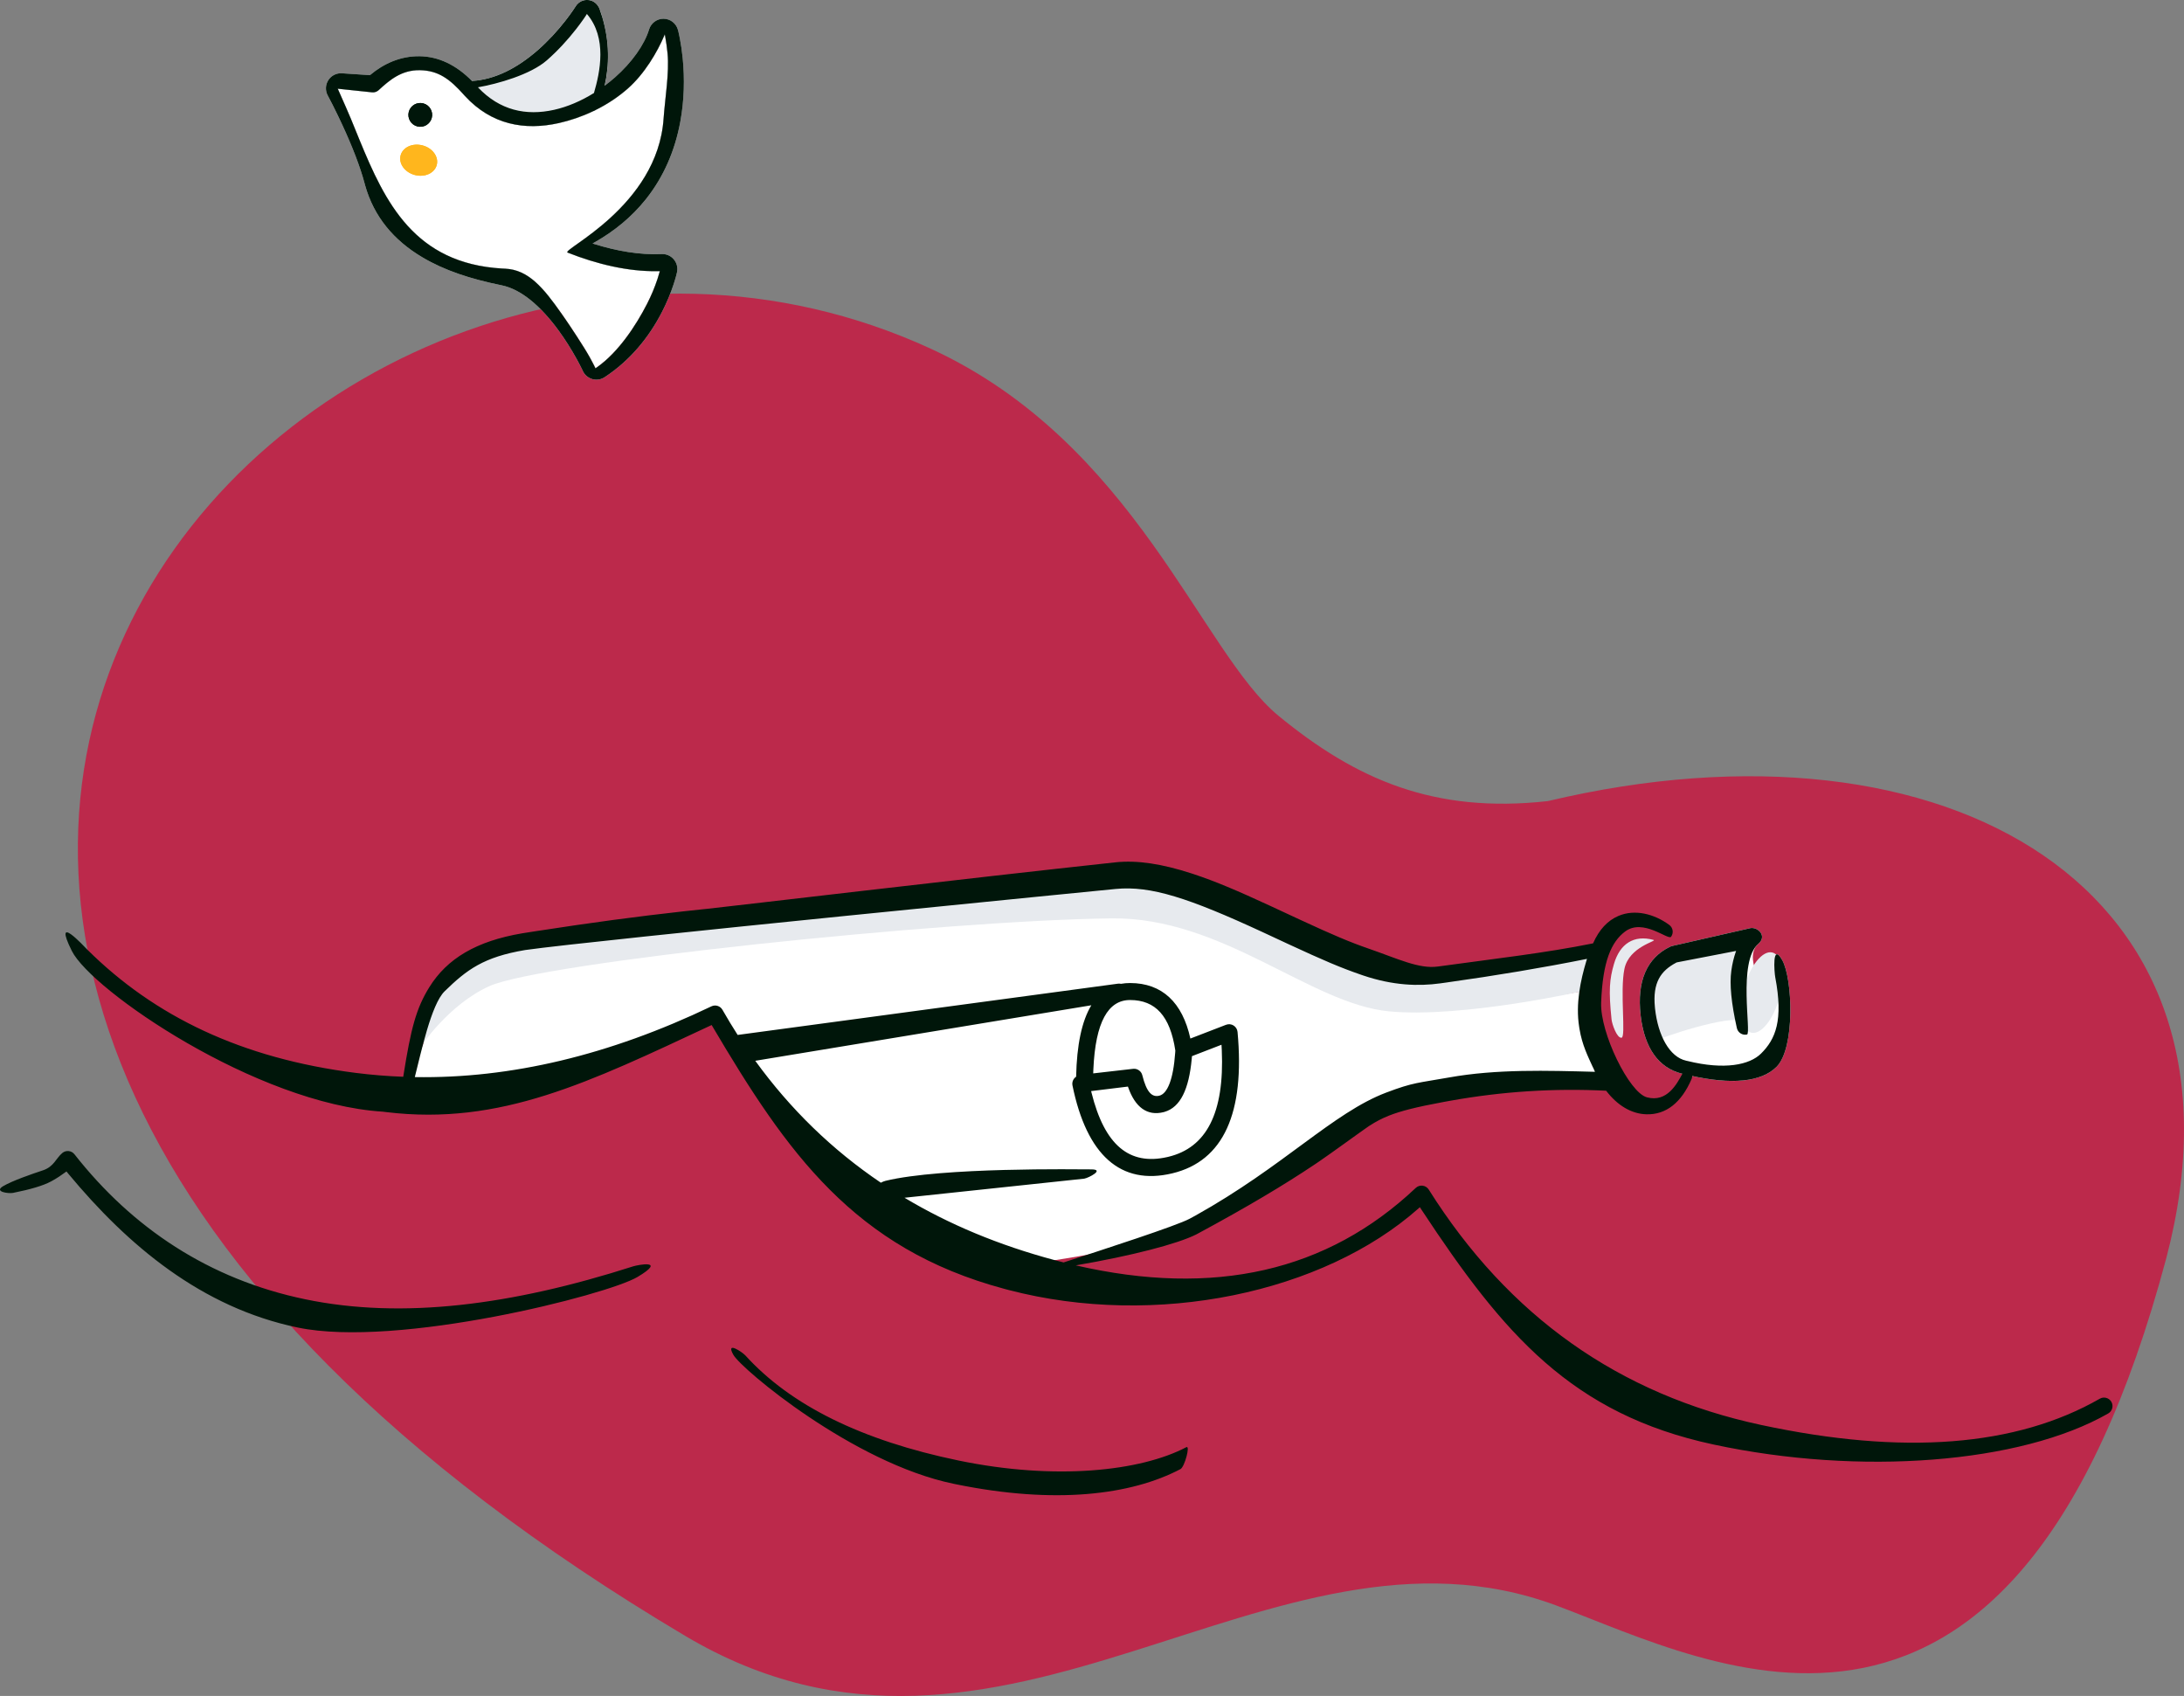 <svg xmlns="http://www.w3.org/2000/svg" fill="none" viewBox="46.36 50.64 220.51 171.2">
<rect x="46.36" y="50.64" width="220.51" height="171.2" fill="#808080" stroke="none"/>
<path fill-rule="evenodd" clip-rule="evenodd" d="M115.542 215.775C147.635 234.836 174.56 201.905 203.535 212.723C219.396 218.645 249.725 235.246 265.085 177.633C274.866 140.402 243.09 121.908 202.639 131.507C191.15 132.787 183.277 129.327 175.445 122.897C167.613 116.468 160.982 95.356 140.368 85.855C78.335 57.263 -4.645 144.394 115.542 215.775Z" fill="#BC294B"/>
<path fill-rule="evenodd" clip-rule="evenodd" d="M223.087 144.331C223.823 144.189 224.827 145.116 223.884 145.923C221.797 147.709 226.43 153.635 225.599 149.284C225.51 148.819 225.252 145.697 226.303 147.555C227.355 149.412 227.629 156.449 225.726 158.339C224.055 159.997 220.778 160.12 216.616 159.123L216.429 159.078L216.34 159.06C213.873 158.52 212.43 156.518 212.025 153.262L212.006 153.104C211.622 149.707 212.613 147.332 215.01 146.194C215.054 146.174 215.099 146.157 215.145 146.144L215.215 146.127L223.087 144.331Z" fill="white"/>
<path fill-rule="evenodd" clip-rule="evenodd" d="M106.899 51.557C106.723 51.078 106.325 50.722 105.817 50.651C105.297 50.577 104.782 50.814 104.499 51.256L104.424 51.375C104.367 51.462 104.301 51.561 104.225 51.672C104.007 51.99 103.753 52.339 103.464 52.71C102.642 53.765 101.705 54.787 100.67 55.694C98.436 57.651 96.07 58.795 93.646 58.831C93.268 58.837 92.965 59.148 92.971 59.527C92.973 59.719 95.822 62.245 99.292 62.73C102.657 63.201 106.644 61.637 106.716 61.477L106.85 61.14L106.893 61.027C107.804 58.559 108.127 55.583 107.165 52.358C107.085 52.09 106.997 51.823 106.899 51.557Z" fill="#E7EAEE"/>
<path fill-rule="evenodd" clip-rule="evenodd" d="M113.48 54.11L113.427 54.239C112.732 55.888 111.432 58.097 109.754 59.575C107.688 61.396 105.156 62.534 102.776 63.066C99.341 63.834 95.985 63.244 93.305 60.333L93.187 60.203C91.788 58.639 90.644 57.759 88.759 57.727C86.875 57.694 85.672 58.751 84.59 59.74L84.541 59.782C84.375 59.912 84.166 59.977 83.954 59.963L80.463 59.596L81.276 61.438C81.52 61.996 81.692 62.397 81.793 62.641L82.66 64.766C85.251 71.077 88.21 77.232 97.059 77.747L97.36 77.762C99.713 77.864 101.22 79.689 103.033 82.269L103.42 82.824C103.898 83.512 105.325 85.66 105.877 86.658L106.057 86.987L106.221 87.297C106.255 87.362 106.287 87.425 106.318 87.485L106.484 87.817L106.677 87.684C108.769 86.204 110.536 83.569 111.69 81.314C112.126 80.462 112.469 79.626 112.729 78.84L112.763 78.738C112.837 78.508 112.897 78.305 112.944 78.135L112.978 78.009L112.72 78.015C109.745 78.058 106.612 77.302 103.67 76.139C102.96 75.858 112.751 71.497 113.36 62.616C113.499 60.592 113.949 57.957 113.76 56.035C113.7 55.429 113.62 54.868 113.528 54.361L113.48 54.11Z" fill="white"/>
<path fill-rule="evenodd" clip-rule="evenodd" d="M223.158 145.467L215.378 146.969C213.352 147.931 212.512 149.943 212.858 153.007C212.979 154.082 213.314 156.655 213.558 155.745C213.634 155.461 221.14 152.997 222.256 153.734C223.288 154.415 222.165 150.465 222.014 148.747L223.181 145.382L223.461 145.09" fill="#E7EAEE"/>
<path fill-rule="evenodd" clip-rule="evenodd" d="M213.302 145.518C213.759 145.64 210.84 146.165 210.371 148.449C209.902 150.733 210.549 155.348 210.078 155.396C209.607 155.445 209.121 154.02 209.072 153.549C208.768 150.618 208.866 149.481 209.318 147.94C209.91 145.923 211.306 144.983 213.302 145.518Z" fill="#E7EAEE"/>
<ellipse cx="224.24" cy="150.836" rx="1.852" ry="4.185" transform="rotate(15 224.24 150.836)" fill="#E7EAEE"/>
<path fill-rule="evenodd" clip-rule="evenodd" d="M87.845 159.965C89.724 152.952 91.32 150.112 100.713 148.526C119.72 146.19 119.792 145.922 156.05 142.023C165.634 141.01 181.807 153.923 190.672 152.703C196.581 151.889 201.992 151.559 206.974 150.516C206.655 153.404 208.143 158.837 208.894 159.904C203.467 159.605 198.051 159.941 192.645 160.911C180.957 163.007 187.465 163.326 166.868 174.426C165.123 175.366 159.2 176.99 150.96 178.127C150.96 178.127 136.587 172.13 131.274 168.04C125.866 163.878 118.798 153.372 118.798 153.372C118.798 153.372 106.163 157.507 99.134 159.004C95.845 159.704 87.845 159.965 87.845 159.965Z" fill="white"/>
<path fill-rule="evenodd" clip-rule="evenodd" d="M88.821 156.321C89.262 154.674 89.396 153.479 89.911 152.255C91.588 148.264 94.378 146.739 101.566 145.526C120.573 143.189 120.768 142.278 157.027 138.379C166.611 137.365 182.783 150.279 191.648 149.058C197.558 148.244 202.968 147.914 207.95 146.871C207.941 146.954 206.469 150.623 206.469 150.623C206.469 150.623 194.106 153.44 186.616 152.733C178.659 151.982 169.805 143.205 158.577 143.346C141.479 143.562 101.073 147.812 95.794 150.176C91.646 152.033 88.821 156.321 88.821 156.321Z" fill="#E7EAEE"/>
<path fill-rule="evenodd" clip-rule="evenodd" d="M106.899 51.557C106.723 51.078 106.325 50.722 105.817 50.651C105.297 50.577 104.782 50.814 104.499 51.256L104.424 51.375C104.367 51.462 104.301 51.561 104.225 51.672C104.007 51.99 103.753 52.339 103.464 52.71C102.642 53.765 101.705 54.787 100.67 55.694C98.436 57.651 96.07 58.795 93.646 58.831C93.268 58.837 92.965 59.148 92.971 59.527C92.976 59.906 99.117 58.878 101.574 56.726C102.68 55.757 103.675 54.673 104.547 53.553C104.81 53.215 105.046 52.894 105.255 52.595L105.357 52.448C105.44 52.327 105.512 52.218 105.575 52.122C105.604 52.049 105.618 52.026 105.619 52.053C108.719 55.667 105.5 61.712 105.856 61.841C106.196 61.965 106.57 61.802 106.716 61.477L106.85 61.14L106.893 61.027C107.804 58.559 108.127 55.583 107.165 52.358C107.085 52.09 106.997 51.823 106.899 51.557Z" fill="#E7EAEE"/>
<path fill-rule="evenodd" clip-rule="evenodd" d="M114.809 53.656L114.852 53.828L114.903 54.047C114.933 54.181 114.965 54.336 114.999 54.511C115.116 55.117 115.216 55.793 115.289 56.529C115.494 58.601 115.445 60.765 115.047 62.927C114.507 65.86 113.367 68.459 111.656 70.643L111.511 70.826C110.142 72.523 108.426 73.955 106.389 75.106L106.188 75.218L106.322 75.261C108.619 75.981 110.971 76.389 113.163 76.286C113.633 76.264 114.086 76.462 114.39 76.821C114.693 77.18 114.812 77.659 114.714 78.118L114.682 78.26L114.636 78.446L114.616 78.518C114.547 78.777 114.461 79.066 114.358 79.379C114.071 80.245 113.695 81.162 113.217 82.095C111.867 84.733 109.965 87.033 107.413 88.716C107.074 88.94 106.661 89.018 106.266 88.934L106.176 88.912C105.762 88.793 105.429 88.519 105.238 88.154L105.102 87.871L105.035 87.736L104.89 87.452L104.73 87.148C104.674 87.044 104.615 86.936 104.554 86.826C104.034 85.887 103.438 84.934 102.777 84.027C100.944 81.513 98.973 79.843 97.016 79.442C93.814 78.787 91.243 77.941 89.004 76.613C86.109 74.896 84.113 72.514 83.221 69.335L83.172 69.154C82.724 67.46 81.933 65.435 80.938 63.281C80.63 62.615 80.322 61.978 80.024 61.385L79.897 61.134C79.693 60.733 79.524 60.412 79.452 60.28C79.188 59.794 79.209 59.203 79.506 58.737L79.549 58.674C79.853 58.246 80.358 58.004 80.885 58.039L83.713 58.228L83.757 58.191C85.084 57.083 86.766 56.293 88.714 56.316C90.745 56.339 92.633 57.297 94.305 59.116L94.421 59.244C96.665 61.753 99.389 62.377 102.313 61.724C104.401 61.257 106.582 60.098 108.439 58.462C110.165 56.941 111.426 55.159 111.896 53.611C112.093 52.964 112.693 52.525 113.369 52.535C114.046 52.544 114.633 53.002 114.809 53.656ZM113.48 54.11L113.427 54.239C112.732 55.888 111.432 58.097 109.754 59.575C107.688 61.396 105.156 62.534 102.776 63.066C99.341 63.834 95.985 63.244 93.305 60.333L93.187 60.203C91.788 58.639 90.644 57.759 88.759 57.727C86.875 57.694 85.672 58.751 84.59 59.74L84.541 59.782C84.375 59.912 84.166 59.977 83.954 59.963L80.463 59.596L81.276 61.438C81.52 61.996 81.692 62.397 81.793 62.641L82.66 64.766C85.252 71.077 88.211 77.232 97.059 77.747L97.36 77.762C99.713 77.864 101.221 79.689 103.033 82.269L103.42 82.824C103.898 83.512 105.325 85.66 105.877 86.658L106.057 86.987L106.221 87.297C106.255 87.362 106.287 87.425 106.318 87.485L106.484 87.817L106.677 87.684C108.769 86.204 110.536 83.569 111.69 81.314C112.126 80.462 112.469 79.626 112.729 78.84L112.763 78.738C112.838 78.508 112.898 78.305 112.944 78.135L112.978 78.009L112.72 78.015C109.745 78.058 106.612 77.302 103.67 76.139C102.96 75.858 112.751 71.497 113.36 62.616C113.499 60.592 113.95 57.957 113.76 56.035C113.7 55.429 113.62 54.868 113.528 54.361L113.48 54.11Z" fill="#E7EAEE"/>
<path fill-rule="evenodd" clip-rule="evenodd" d="M88.483 63.397C89.123 63.568 89.782 63.187 89.953 62.548C90.125 61.908 89.744 61.249 89.105 61.078C88.465 60.906 87.805 61.287 87.634 61.926C87.463 62.566 87.844 63.225 88.483 63.397Z" fill="#00160A"/>
<ellipse cx="88.633" cy="66.811" rx="1.887" ry="1.544" transform="rotate(15 88.633 66.811)" fill="#FFB61D"/>
<ellipse cx="88.633" cy="66.811" rx="1.887" ry="1.544" transform="rotate(15 88.633 66.811)" fill="#FFB61D"/>
<path d="M110.291 178.472C110.742 178.327 113.743 177.744 110.727 179.545C107.71 181.347 86.525 186.743 76.43 184.651C66.701 182.635 59.266 176.354 53.267 169.133L53.069 168.893L53.003 168.943C52.564 169.27 52.127 169.557 51.69 169.802L51.502 169.906C50.718 170.326 49.454 170.702 47.679 171.056C47.214 171.148 45.716 170.946 46.671 170.382C47.626 169.819 49.562 169.158 50.687 168.783C51.812 168.407 51.981 167.6 52.647 167.034C53.018 166.719 53.576 166.776 53.877 167.158C59.708 174.582 67.45 179.781 77.194 181.8C86.978 183.828 98.027 182.399 110.291 178.472ZM166.142 196.726C166.561 196.507 165.968 198.717 165.549 198.939C160.536 201.571 152.877 202.506 142.913 200.477L142.61 200.414C132.507 198.321 121.248 188.871 120.412 187.414C119.576 185.956 121.304 187.122 121.623 187.472C126.196 192.506 133.36 196.047 143.136 198.072C152.899 200.095 161.5 199.163 166.142 196.726ZM223.087 144.332C223.823 144.19 224.827 145.117 223.884 145.923C221.798 147.709 223.21 154.963 222.749 155.071C222.286 155.174 221.828 154.883 221.724 154.421C221.165 151.918 220.974 149.998 221.165 148.629C221.259 147.947 221.412 147.304 221.623 146.701L221.648 146.632L215.653 147.79L215.569 147.833C214.071 148.636 213.195 149.798 213.452 152.343L213.467 152.491C213.769 155.167 214.915 157.337 216.609 157.713L216.742 157.742C220.485 158.665 223.011 158.141 224.17 156.989C225.629 155.542 226.43 153.635 225.599 149.284C225.51 148.819 225.252 145.697 226.303 147.555C227.355 149.412 227.629 156.449 225.726 158.338C224.137 159.916 221.093 160.102 217.217 159.258C217.214 159.363 217.192 159.468 217.148 159.569C216.127 161.932 214.589 163.179 212.592 163.123C211.065 163.081 209.647 162.214 208.527 160.744C203.274 160.48 198.031 160.816 192.796 161.755L192.02 161.896C189.345 162.393 187.782 162.789 186.591 163.261C185.892 163.538 185.292 163.852 184.622 164.284L184.513 164.356C183.746 164.878 180.82 167.021 179.502 167.915L179.14 168.16C176.09 170.207 172.337 172.452 167.275 175.18L167.135 175.254C165.257 176.202 160.616 177.411 154.977 178.374C168.966 181.594 180.375 178.984 189.302 170.557C189.695 170.186 190.328 170.267 190.616 170.724C198.66 183.5 209.829 191.408 224.164 194.481C238.537 197.563 249.931 196.666 258.368 191.834C258.779 191.599 259.303 191.741 259.539 192.152C259.774 192.563 259.631 193.087 259.22 193.322C250.369 198.391 234.132 199.623 219.379 196.46C205.033 193.384 198.149 185.289 189.919 172.809L189.719 172.503L189.585 172.622C179.968 181.154 163.083 184.733 148.226 180.867L147.761 180.743C132.594 176.679 125.814 166.991 118.271 154.212L118.212 154.112L118.167 154.133C105.86 159.887 96.898 164.291 85.379 162.904L85.023 162.86C72.231 162.063 55.58 150.592 53.611 146.629C51.642 142.666 54.839 146.168 55.175 146.501C61.975 153.251 70.765 157.483 82.281 158.945C83.87 159.146 85.468 159.275 87.074 159.336L87.1 159.171C87.85 154.434 88.387 152.42 89.705 150.296C91.498 147.407 94.447 145.636 99.108 144.85L100.386 144.65C106.121 143.764 110.649 143.159 115.316 142.642L115.658 142.605C116.181 142.547 116.711 142.49 117.252 142.433L117.781 142.379C118.42 142.328 144.339 139.263 158.991 137.688C161.201 137.454 163.696 137.848 166.631 138.799L166.884 138.881C169.078 139.61 171.19 140.501 174.618 142.086L177.628 143.485C180.991 145.041 182.636 145.739 184.593 146.416C187.488 147.417 189.63 148.47 191.531 148.208C197.219 147.425 202.39 146.842 207.206 145.868C207.817 144.482 208.673 143.568 209.755 143.104C211.424 142.387 213.38 142.892 214.896 144.004C215.278 144.284 215.36 144.82 215.081 145.202C214.8 145.584 212.256 143.296 210.431 144.68C209.058 145.721 208.179 147.644 208.02 151.852C207.905 154.902 210.845 160.928 212.64 161.409C214.683 161.956 215.67 160.048 216.224 159.032C213.828 158.455 212.424 156.466 212.025 153.262L212.006 153.104C211.622 149.707 212.614 147.332 215.011 146.194C215.054 146.174 215.1 146.156 215.146 146.143L215.216 146.127L223.087 144.332ZM206.537 147.445C202.165 148.321 197.452 149.113 192.399 149.82L191.764 149.908C189.602 150.205 187.02 150.133 183.999 149.111L183.766 149.031C181.705 148.319 180.005 147.594 176.472 145.958L173.836 144.731C166.4 141.291 162.554 140.035 159.016 140.376C159.016 140.376 106.228 145.565 99.383 146.542C95.19 147.25 93.492 148.519 91.249 150.71C89.895 152.033 88.873 156.905 88.242 159.368C97.917 159.53 107.897 157.154 118.189 152.226C118.594 152.032 119.081 152.184 119.303 152.574C119.797 153.44 120.309 154.286 120.838 155.112L159.236 149.938C159.341 149.924 159.444 149.93 159.542 149.952C159.835 149.899 160.143 149.873 160.466 149.873C163.691 149.88 165.745 151.826 166.548 155.477L170.147 154.088C170.678 153.883 171.257 154.243 171.31 154.809C172.067 162.968 169.904 167.841 164.724 169.083C159.499 170.336 156.08 167.232 154.645 160.217C154.572 159.861 154.731 159.515 155.013 159.329C155.078 156.135 155.582 153.712 156.548 152.118L122.616 157.722C126.156 162.608 130.382 166.71 135.297 170.029C135.453 169.944 135.614 169.878 135.764 169.841C141.447 168.455 155.142 168.684 156.54 168.684C157.936 168.684 156.276 169.544 155.835 169.62L155.779 169.627L137.686 171.548C142.193 174.245 147.23 176.34 152.802 177.833C153.119 177.918 153.435 177.998 153.749 178.077C157.799 176.76 165.141 174.383 166.462 173.671L167.057 173.349C175.98 168.374 180.948 162.968 186.322 160.931C189.092 159.881 189.548 159.964 192.67 159.404C197.453 158.546 202.596 158.708 207.398 158.835C207.341 158.71 207.284 158.584 207.231 158.455C207.209 158.414 207.187 158.374 207.17 158.337C206.706 157.315 206.102 156.136 205.836 154.514L205.802 154.304C205.428 151.961 205.947 149.579 206.524 147.656L206.593 147.434L206.537 147.445ZM166.708 157.254L166.685 157.524C166.4 160.591 165.545 162.417 163.93 162.882L163.845 162.905C162.177 163.329 160.966 162.389 160.273 160.413L160.243 160.325L156.527 160.781L156.566 160.942C157.89 166.255 160.387 168.302 164.201 167.443L164.324 167.415C168.17 166.492 169.993 162.995 169.719 156.656L169.699 156.265L169.689 156.103L166.708 157.254ZM165.028 156.69C164.504 153.194 163.019 151.593 160.462 151.588C158.253 151.584 156.967 153.79 156.753 158.571L156.737 158.994L160.765 158.533C160.812 158.527 160.859 158.527 160.905 158.529C160.91 158.529 160.915 158.529 160.921 158.529C160.968 158.532 161.015 158.54 161.06 158.551C161.064 158.552 161.067 158.552 161.071 158.553L161.091 158.558C161.114 158.565 161.135 158.575 161.158 158.583C161.179 158.591 161.201 158.598 161.222 158.608C161.251 158.621 161.279 158.638 161.306 158.655C161.323 158.665 161.34 158.675 161.357 158.686C161.378 158.701 161.397 158.718 161.416 158.735C161.437 158.753 161.459 158.77 161.478 158.79C161.495 158.807 161.509 158.826 161.524 158.844C161.541 158.866 161.559 158.887 161.575 158.91C161.598 158.946 161.62 158.983 161.638 159.021C161.64 159.026 161.642 159.03 161.644 159.034C161.663 159.078 161.68 159.124 161.692 159.173C161.693 159.174 161.693 159.176 161.694 159.178C162.124 160.903 162.671 161.433 163.422 161.242C164.215 161.04 164.822 159.644 165.014 156.911L165.028 156.69ZM113.37 52.534C114.046 52.544 114.633 53.002 114.809 53.656L114.853 53.827L114.903 54.046C114.933 54.18 114.966 54.336 114.999 54.511C115.116 55.116 115.217 55.793 115.29 56.529C115.494 58.601 115.445 60.766 115.047 62.927C114.507 65.86 113.367 68.459 111.656 70.643L111.51 70.826C110.142 72.523 108.426 73.955 106.389 75.106L106.188 75.218L106.322 75.261C108.619 75.981 110.972 76.389 113.163 76.286C113.633 76.264 114.086 76.462 114.39 76.821C114.693 77.18 114.813 77.658 114.715 78.117L114.682 78.259L114.636 78.446L114.617 78.518C114.547 78.777 114.461 79.066 114.357 79.379C114.071 80.245 113.695 81.162 113.217 82.096C111.867 84.733 109.965 87.033 107.413 88.716C107.074 88.94 106.661 89.017 106.266 88.934L106.176 88.912C105.763 88.793 105.429 88.519 105.238 88.154L105.102 87.872L105.034 87.735L104.89 87.452L104.73 87.148C104.674 87.044 104.615 86.936 104.554 86.826C104.034 85.887 103.438 84.934 102.777 84.027C100.944 81.513 98.973 79.843 97.016 79.442C93.814 78.787 91.243 77.941 89.004 76.613C86.109 74.896 84.113 72.514 83.221 69.335L83.172 69.154C82.723 67.46 81.933 65.435 80.938 63.281C80.63 62.615 80.322 61.977 80.024 61.385L79.897 61.133C79.693 60.733 79.524 60.412 79.452 60.28C79.188 59.794 79.21 59.203 79.507 58.737L79.549 58.674C79.853 58.246 80.358 58.003 80.886 58.039L83.714 58.227L83.757 58.19C85.084 57.082 86.766 56.293 88.714 56.316C90.63 56.338 92.417 57.192 94.017 58.815C96.311 58.674 98.55 57.55 100.67 55.694C101.705 54.787 102.642 53.765 103.464 52.71C103.753 52.339 104.008 51.99 104.225 51.672C104.301 51.561 104.367 51.461 104.423 51.374L104.5 51.256C104.782 50.815 105.297 50.577 105.816 50.651C106.324 50.722 106.723 51.078 106.899 51.557C106.996 51.823 107.085 52.09 107.165 52.358C107.911 54.861 107.881 57.215 107.405 59.297C107.758 59.035 108.104 58.757 108.439 58.462C110.164 56.941 111.425 55.159 111.896 53.611C112.093 52.965 112.694 52.524 113.37 52.534ZM113.427 54.239C112.732 55.889 111.432 58.097 109.754 59.575C108.754 60.457 107.644 61.176 106.496 61.746C106.428 61.796 106.352 61.834 106.27 61.856C105.116 62.406 103.929 62.808 102.776 63.066C99.342 63.834 95.985 63.243 93.305 60.332L93.187 60.203C91.788 58.639 90.644 57.759 88.759 57.726C86.875 57.694 85.672 58.751 84.59 59.74L84.542 59.782C84.376 59.912 84.166 59.977 83.954 59.963L80.463 59.596L81.276 61.438C81.52 61.996 81.692 62.397 81.793 62.641L82.66 64.766C85.251 71.077 88.211 77.232 97.06 77.747L97.36 77.762C99.714 77.863 101.22 79.689 103.033 82.269L103.42 82.823C103.898 83.512 105.325 85.66 105.877 86.658L106.057 86.987L106.221 87.297C106.255 87.362 106.287 87.425 106.318 87.485L106.484 87.818L106.677 87.683C108.769 86.203 110.537 83.568 111.691 81.314C112.127 80.462 112.469 79.626 112.73 78.84L112.763 78.738C112.838 78.508 112.897 78.305 112.944 78.135L112.978 78.009L112.72 78.014C109.745 78.058 106.612 77.302 103.67 76.138C102.963 75.856 112.75 71.496 113.36 62.616C113.499 60.592 113.95 57.956 113.76 56.035C113.7 55.429 113.62 54.868 113.528 54.361L113.48 54.109L113.427 54.239ZM89.105 61.077C89.744 61.249 90.125 61.909 89.953 62.548C89.782 63.187 89.123 63.568 88.484 63.397C87.844 63.225 87.463 62.566 87.634 61.927C87.805 61.287 88.466 60.906 89.105 61.077ZM105.619 52.053C105.618 52.026 105.604 52.049 105.575 52.122C105.512 52.218 105.44 52.327 105.357 52.448L105.255 52.595C105.046 52.894 104.809 53.215 104.546 53.553C103.674 54.672 102.68 55.758 101.574 56.727C99.924 58.172 96.612 59.107 94.614 59.453C96.82 61.787 99.472 62.359 102.313 61.724C103.65 61.425 105.025 60.839 106.329 60.029C106.947 57.929 107.679 54.455 105.619 52.053Z" fill="#00160A"/>
</svg>